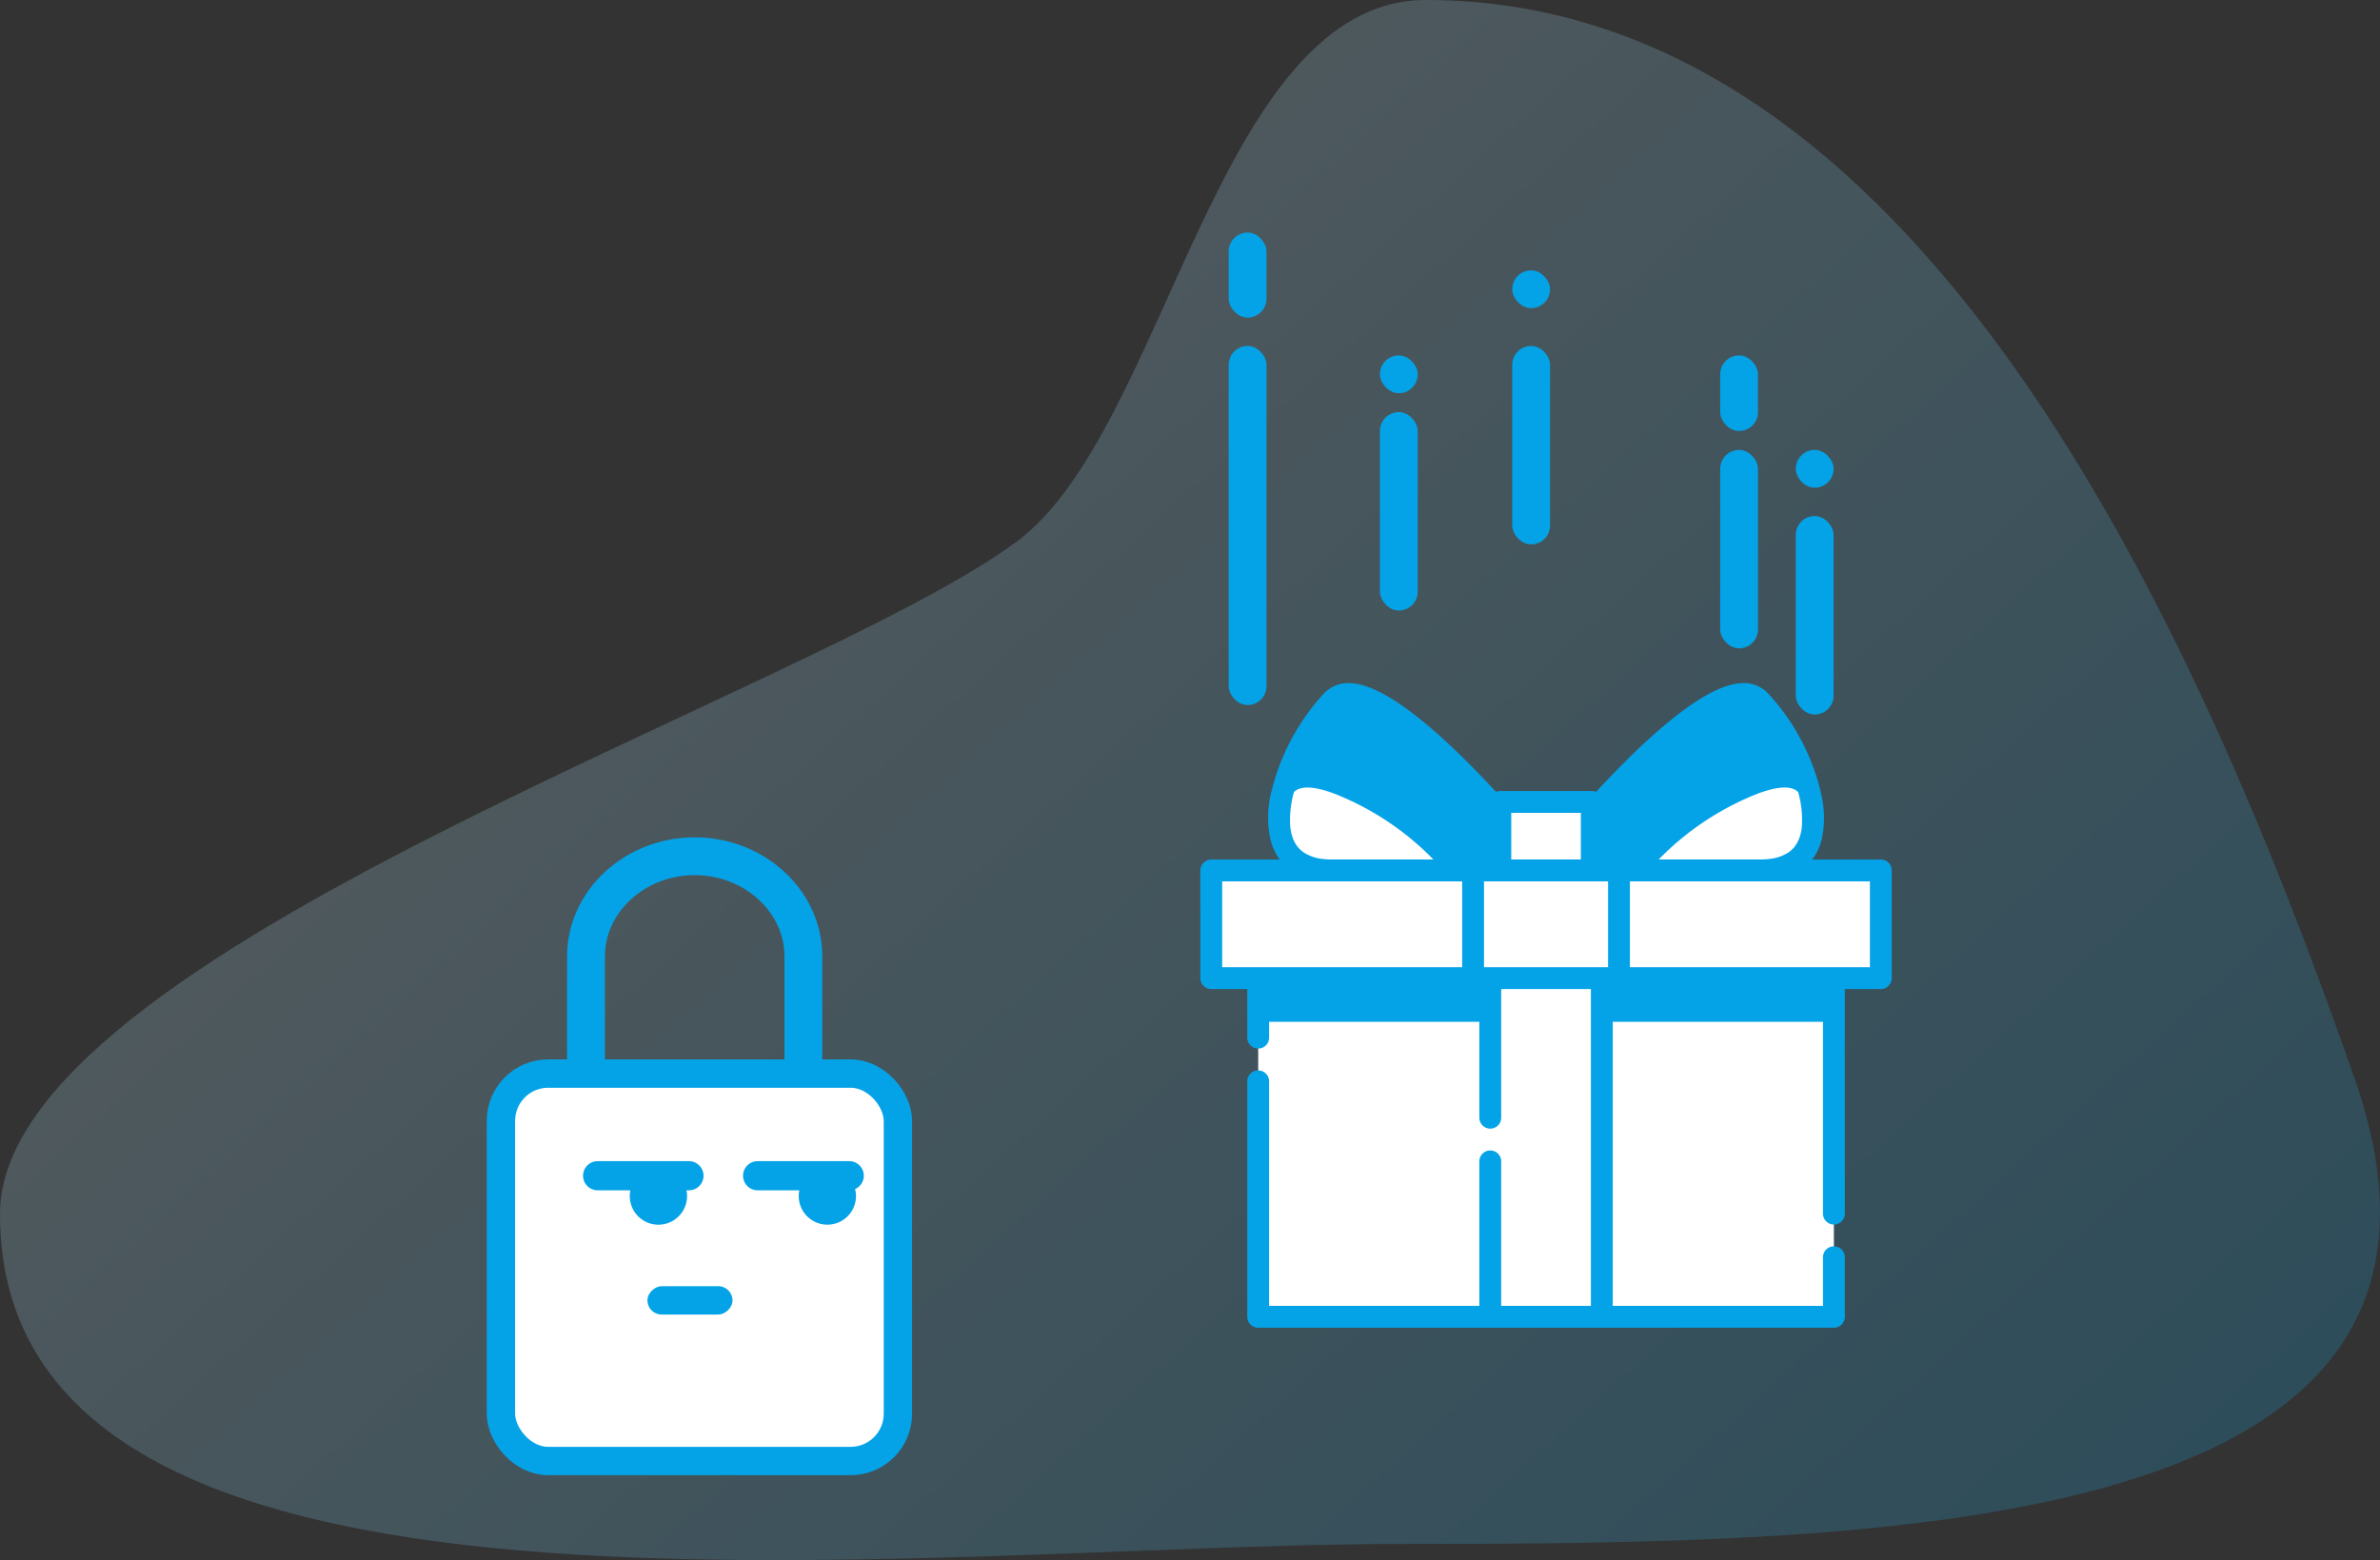 <svg xmlns="http://www.w3.org/2000/svg" xmlns:xlink="http://www.w3.org/1999/xlink" width="251.81" height="165.098" viewBox="0 0 251.81 165.098">
  <rect x="0" y="0" width="251.81" height="165.098" fill="#333333" stroke="none"/>
  <defs>
    <linearGradient id="linear-gradient" x1="-0.165" y1="0.193" x2="0.941" y2="1.089" gradientUnits="objectBoundingBox">
      <stop offset="0" stop-color="#fff"/>
      <stop offset="1" stop-color="#04a3e7"/>
    </linearGradient>
  </defs>
  <g id="Group_134" data-name="Group 134" transform="translate(-61 -82.389)">
    <path id="Path_363" data-name="Path 363" d="M121.493-36.611c51.915,0,81.239,65.547,98.2,114.013s-48.8,49.372-100.713,49.372S-29.392,140.2-29.392,91.875c0-27.69,85.814-55,107.606-71.2C94.062,8.9,99.325-36.611,121.493-36.611Z" transform="translate(90.392 119)" opacity="0.214" fill="url(#linear-gradient)"/>
    <g id="Group_36" data-name="Group 36" transform="translate(-23 7)">
      <g id="locked" transform="translate(129.5 164)">
        <path id="Path_481" data-name="Path 481" d="M16.5,28V12.6C16.5,6.77,21.675,2,28,2h0c6.325,0,11.5,4.77,11.5,10.6V28Z" fill="none" stroke="#04a3e7" stroke-linecap="round" stroke-miterlimit="10" stroke-width="4"/>
        <rect id="Rectangle_1300" data-name="Rectangle 1300" width="42" height="41" rx="5" transform="translate(7.5 25)" fill="#fff" stroke="#04a3e7" stroke-width="3"/>
        <path id="Path_516" data-name="Path 516" d="M115.371,233.841a3.031,3.031,0,0,0,2.966-3.64h.3a1.543,1.543,0,0,0,0-3.085H108.9a1.543,1.543,0,0,0,0,3.085H112.4a3.031,3.031,0,0,0,2.966,3.64Z" transform="translate(-91.206 -192.848)" fill="#04a3e7"/>
        <path id="Path_517" data-name="Path 517" d="M258.266,227.116h-9.732a1.543,1.543,0,0,0,0,3.085h4.452a3.028,3.028,0,1,0,5.994.612,3.017,3.017,0,0,0-.1-.742,1.542,1.542,0,0,0-.618-2.956Z" transform="translate(-213.914 -192.848)" fill="#04a3e7"/>
        <rect id="Rectangle_1324" data-name="Rectangle 1324" width="3" height="9" rx="1.5" transform="translate(23 50.5) rotate(-90)" fill="#04a3e7"/>
      </g>
    </g>
    <g id="Group_40" data-name="Group 40" transform="translate(-17 -7)">
      <g id="gift" transform="translate(205 144.398)">
        <g id="Group_37" data-name="Group 37" transform="translate(8.318 18.437)">
          <path id="Path_500" data-name="Path 500" d="M81.639,37.922c-5.76-6.38-14.626-15.05-17.767-11.882-4.8,4.845-9.86,17.991,0,17.991H81.639Z" transform="translate(-58.219 -25.366)" fill="#04a3e7"/>
          <path id="Path_501" data-name="Path 501" d="M289.861,37.922c5.76-6.38,14.626-15.05,17.767-11.882,4.8,4.845,9.86,17.991,0,17.991H289.861Z" transform="translate(-256.766 -25.366)" fill="#04a3e7"/>
        </g>
        <rect id="Rectangle_1303" data-name="Rectangle 1303" width="60.91" height="35.838" transform="translate(6.12 48.502)" fill="#fff"/>
        <path id="Path_515" data-name="Path 515" d="M0,0H60.91V4.62H0Z" transform="translate(6.12 48.502)" fill="#04a3e8"/>
        <rect id="Rectangle_1305" data-name="Rectangle 1305" width="70.841" height="11.398" transform="translate(1.155 37.105)" fill="#fff"/>
        <g id="rectangle" transform="translate(28.859 37.105)">
          <rect id="Rectangle_1306" data-name="Rectangle 1306" width="15.434" height="11.398" fill="#fff"/>
          <rect id="Rectangle_1307" data-name="Rectangle 1307" width="11.801" height="35.838" transform="translate(1.817 11.398)" fill="#fff"/>
        </g>
        <rect id="Rectangle_1308" data-name="Rectangle 1308" width="11.801" height="4.595" transform="translate(30.676 48.502)" fill="#fff"/>
        <g id="Group_39" data-name="Group 39" transform="translate(8.319 27.174)">
          <path id="Path_502" data-name="Path 502" d="M65.657,87.731c-4.357-1.972-6.176-1.193-6.928-.057-1.238,4.546-.446,8.776,5.147,8.776H77.023S73.736,91.388,65.657,87.731Z" transform="translate(-58.224 -86.521)" fill="#fff"/>
          <path id="Path_503" data-name="Path 503" d="M333.568,87.731c4.357-1.972,6.176-1.193,6.927-.057,1.238,4.546.446,8.776-5.147,8.776H322.2S325.489,91.388,333.568,87.731Z" transform="translate(-284.486 -86.521)" fill="#fff"/>
        </g>
        <rect id="Rectangle_1309" data-name="Rectangle 1309" width="9.676" height="7.252" transform="translate(31.738 29.851)" fill="#fff"/>
        <path id="Path_504" data-name="Path 504" d="M72,35.95H64.741c.085-.111.163-.224.236-.337l.006-.01c.076-.118.145-.236.209-.354l.012-.022c.068-.128.131-.255.187-.38l0-.006c.018-.042.037-.083.054-.124s.036-.1.055-.146c.027-.069.054-.139.079-.21s.039-.119.057-.179c.029-.093.058-.187.083-.282.008-.032.016-.065.024-.1a10.584,10.584,0,0,0-.04-4.668l0-.018c-.037-.181-.077-.364-.122-.549-.02-.086-.044-.173-.066-.26s-.046-.186-.071-.281c0-.005,0-.01-.005-.015a20.865,20.865,0,0,0-.656-2A23.341,23.341,0,0,0,60,18.3a3.524,3.524,0,0,0-2.649-1.016c-3.268.076-8.474,3.946-15.486,11.506a1.152,1.152,0,0,0-.452-.092H31.737a1.152,1.152,0,0,0-.452.092C24.273,21.229,19.066,17.359,15.8,17.283A3.52,3.52,0,0,0,13.15,18.3a23.339,23.339,0,0,0-4.78,7.712,20.909,20.909,0,0,0-.655,2c0,.006,0,.011-.006.016-.028.1-.052.2-.078.306-.02.077-.04.155-.059.232A11.071,11.071,0,0,0,7.407,33.8c.008.032.015.064.024.1.026.1.055.191.084.285.018.059.037.119.057.177s.052.142.079.212c.018.048.035.1.054.145s.035.082.053.123l0,.007c.056.125.118.252.186.38l.012.023c.064.118.133.236.209.354l.006.01c.073.113.151.226.236.337H1.155A1.155,1.155,0,0,0,0,37.1V48.5a1.155,1.155,0,0,0,1.155,1.155h3.81V54.8a1.155,1.155,0,1,0,2.31,0V49.657H29.52V63.273a1.155,1.155,0,0,0,2.31,0V49.657h9.491V83.185H31.83V67.893a1.155,1.155,0,0,0-2.31,0V83.185H7.275V59.423a1.155,1.155,0,1,0-2.31,0V84.34A1.155,1.155,0,0,0,6.12,85.495h60.91a1.155,1.155,0,0,0,1.155-1.155v-6.3a1.155,1.155,0,1,0-2.31,0v5.142H43.631V49.657H65.876V73.423a1.155,1.155,0,0,0,2.31,0V49.657H72A1.155,1.155,0,0,0,73.151,48.5v-11.4A1.155,1.155,0,0,0,72,35.95Zm-8.349-3.58c0,.022,0,.043-.006.065-.009.09-.02.178-.032.266-.007.047-.013.1-.021.141s-.021.114-.033.17-.026.13-.041.193c-.007.029-.016.057-.023.086a3.753,3.753,0,0,1-.442,1.048,2.99,2.99,0,0,1-.317.414l-.027.028c-.046.049-.094.1-.143.142l-.071.063c-.033.029-.068.057-.1.085s-.073.058-.111.085l-.041.028a4.523,4.523,0,0,1-2.074.708l-.085.01c-.068.007-.138.013-.208.019l-.172.011-.158.008c-.117,0-.236.007-.359.007H48.492a29.87,29.87,0,0,1,9.385-6.512c2.7-1.22,4.636-1.435,5.38-.608A10.871,10.871,0,0,1,63.647,32.37ZM32.893,31.007h7.366v4.941H32.893Zm-23-2.179c.745-.827,2.684-.612,5.38.608a29.869,29.869,0,0,1,9.385,6.512H13.971c-.123,0-.241,0-.359-.007l-.158-.008-.172-.011c-.07-.006-.14-.012-.208-.019l-.085-.01a4.523,4.523,0,0,1-2.074-.708l-.041-.028c-.038-.028-.075-.057-.111-.085s-.069-.056-.1-.085l-.071-.063c-.049-.046-.1-.093-.143-.142l-.027-.028a3.008,3.008,0,0,1-.317-.414,3.742,3.742,0,0,1-.442-1.046c-.008-.03-.017-.058-.024-.088-.015-.062-.028-.127-.041-.191s-.023-.115-.033-.173-.014-.092-.021-.138c-.012-.089-.024-.179-.033-.271,0-.02,0-.04-.006-.06A10.849,10.849,0,0,1,9.895,28.827ZM27.7,47.347H2.31V38.26H27.7Zm0-11.4a29.972,29.972,0,0,0-11.481-8.616,11.932,11.932,0,0,0-5.374-1.287,20.329,20.329,0,0,1,3.938-6.119,1.152,1.152,0,0,1,.9-.333h.052c2.651.062,8.048,4.373,14.837,11.846v4.509H27.708Zm15.43,11.4H30.013V38.26H43.138v9.087Zm-.569-11.4V31.438c6.79-7.473,12.187-11.784,14.837-11.846a1.179,1.179,0,0,1,.954.332A20.327,20.327,0,0,1,62.3,26.044a11.931,11.931,0,0,0-5.374,1.287,29.977,29.977,0,0,0-11.481,8.616H42.569Zm28.273,11.4H45.448V38.26H70.841v9.087Z" fill="#04a3e7"/>
      </g>
      <rect id="Rectangle_1310" data-name="Rectangle 1310" width="4" height="38" rx="2" transform="translate(208 126)" fill="#04a3e7"/>
      <rect id="Rectangle_1312" data-name="Rectangle 1312" width="4" height="21" rx="2" transform="translate(224 133)" fill="#04a3e7"/>
      <rect id="Rectangle_1313" data-name="Rectangle 1313" width="4" height="4" rx="2" transform="translate(268 137)" fill="#04a3e7"/>
      <rect id="Rectangle_1314" data-name="Rectangle 1314" width="4" height="21" rx="2" transform="translate(238 126)" fill="#04a3e7"/>
      <rect id="Rectangle_1315" data-name="Rectangle 1315" width="4" height="21" rx="2" transform="translate(260 137)" fill="#04a3e7"/>
      <rect id="Rectangle_1316" data-name="Rectangle 1316" width="4" height="8" rx="2" transform="translate(260 127)" fill="#04a3e7"/>
      <rect id="Rectangle_1319" data-name="Rectangle 1319" width="4" height="4" rx="2" transform="translate(238 118)" fill="#04a3e7"/>
      <rect id="Rectangle_1323" data-name="Rectangle 1323" width="4" height="4" rx="2" transform="translate(224 127)" fill="#04a3e7"/>
      <rect id="Rectangle_1317" data-name="Rectangle 1317" width="4" height="21" rx="2" transform="translate(268 144)" fill="#04a3e7"/>
      <rect id="Rectangle_1318" data-name="Rectangle 1318" width="4" height="9" rx="2" transform="translate(208 114)" fill="#04a3e7"/>
    </g>
  </g>
</svg>
